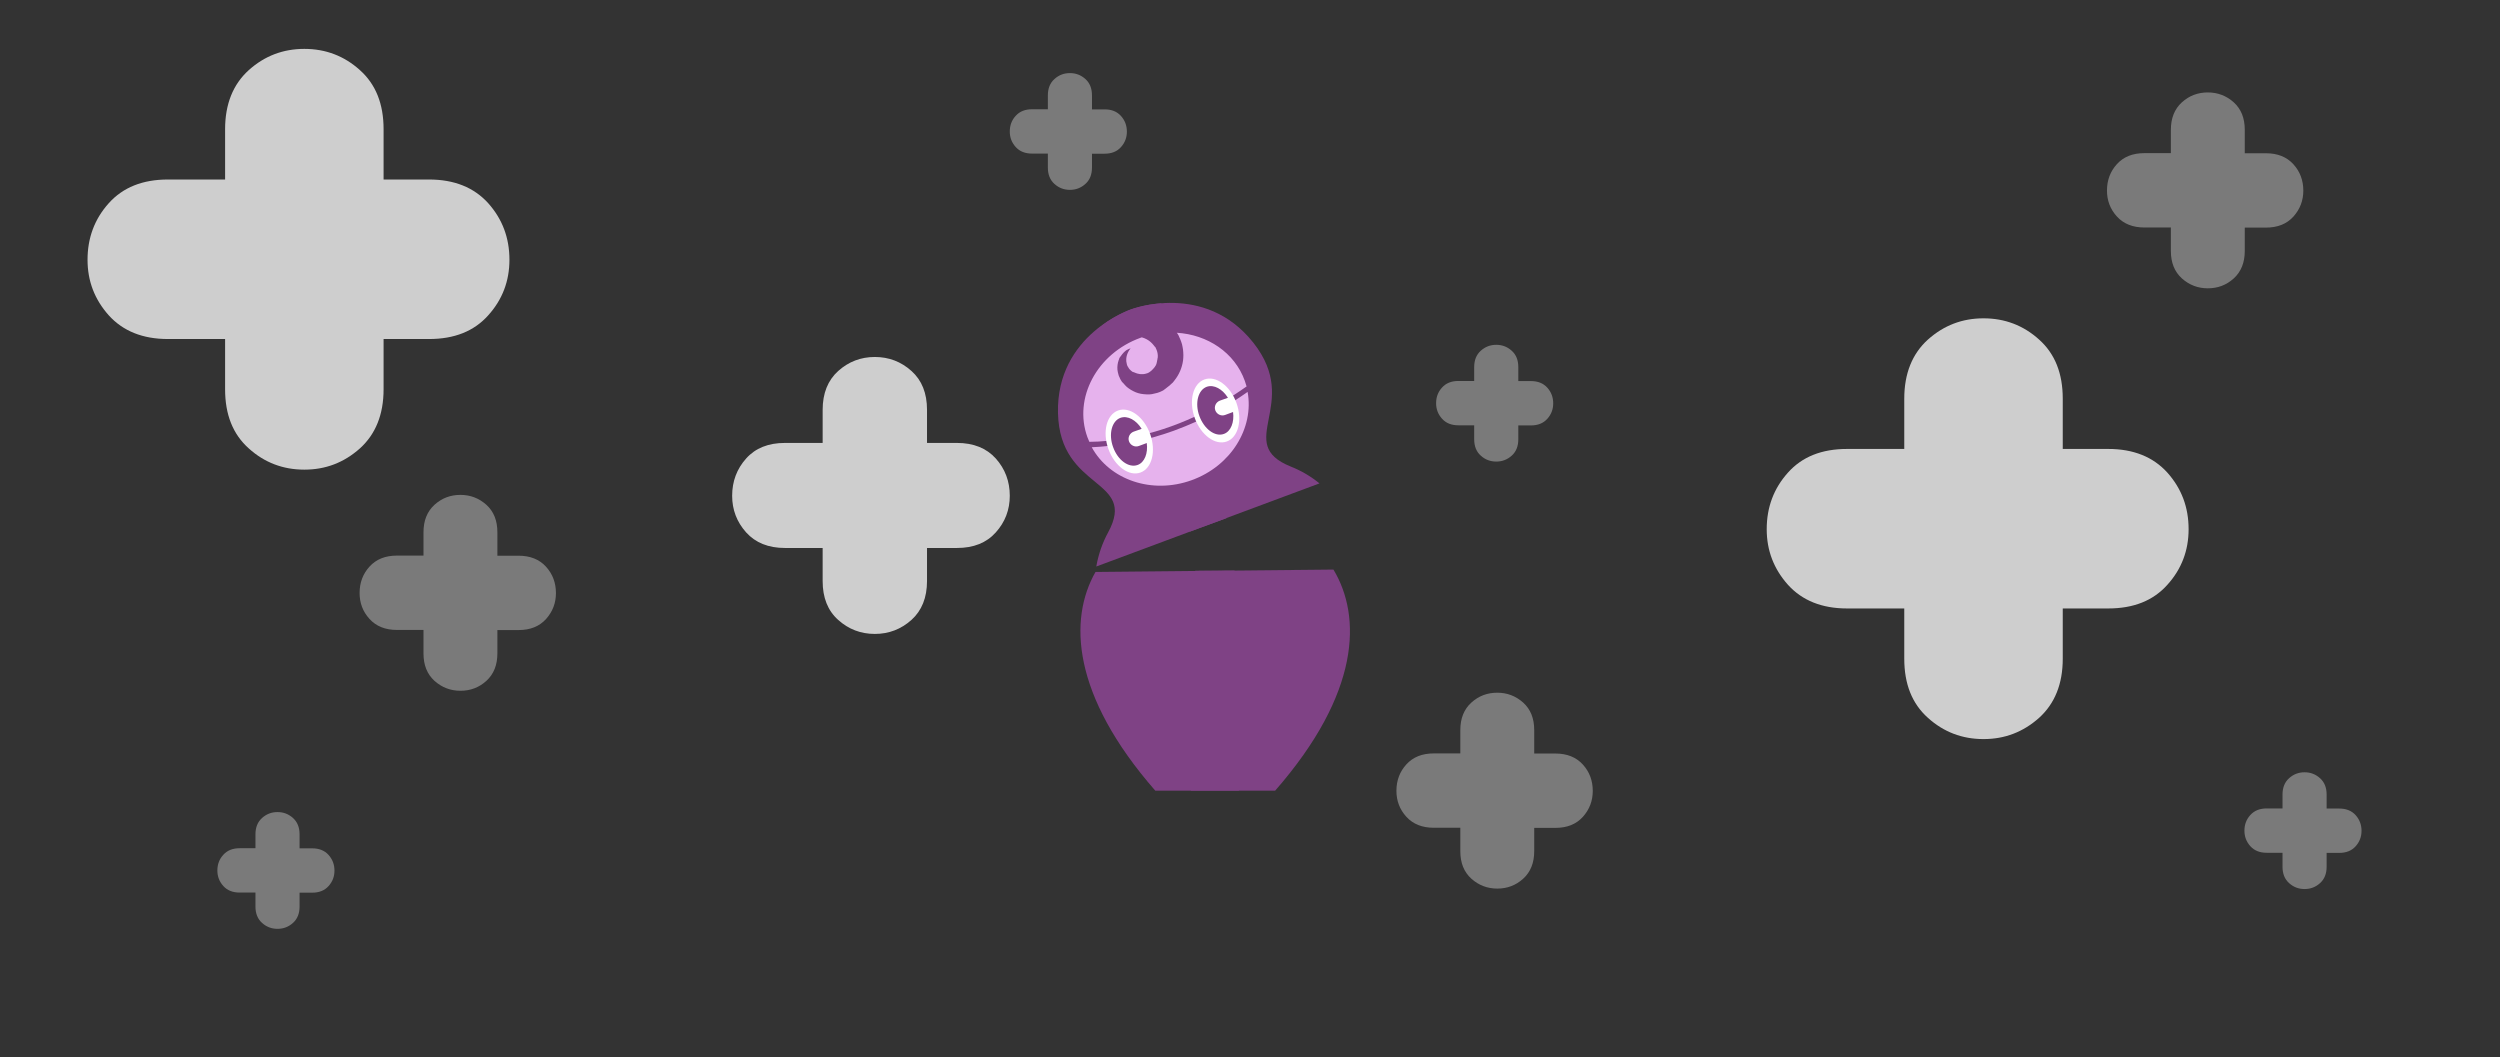 <?xml version="1.0" encoding="utf-8"?>
<!-- Generator: Adobe Illustrator 24.0.1, SVG Export Plug-In . SVG Version: 6.00 Build 0)  -->
<svg version="1.1" id="Layer_1_copy_4" xmlns="http://www.w3.org/2000/svg" xmlns:xlink="http://www.w3.org/1999/xlink" x="0px"
	 y="0px" viewBox="0 0 2199 930" style="enable-background:new 0 0 2199 930;" xml:space="preserve">
<rect x="0" y="0" width="2199" height="930" fill="#333333" stroke="none"/>
<path style="opacity:0.76;fill:#FFFFFF;enable-background:new    ;" d="M815.4,511.1c0,14.6-4.6,26-13.7,34.2
	c-9.2,8.2-19.9,12.3-32.2,12.3s-23.1-4.1-32.2-12.3c-9.2-8.2-13.7-19.6-13.7-34.2V482h-33.1c-14.6,0-26-4.6-34.2-13.7
	c-8.2-9.2-12.3-19.9-12.3-32.2c0-12.7,4.1-23.6,12.3-32.8s19.6-13.7,34.2-13.7h33.1v-29.1c0-14.6,4.6-26,13.7-34.2
	c9.2-8.2,19.9-12.3,32.2-12.3s23.1,4.1,32.2,12.3c9.2,8.2,13.7,19.6,13.7,34.2v29.1h26.3c14.6,0,26,4.6,34.2,13.7
	c8.2,9.2,12.3,20.1,12.3,32.8c0,12.3-4.1,23.1-12.3,32.2c-8.2,9.2-19.6,13.7-34.2,13.7h-26.3V511.1z"/>
<path style="opacity:0.76;fill:#FFFFFF;enable-background:new    ;" d="M1814.4,579.4c0,22.2-7,39.5-20.8,52
	c-14,12.5-30.2,18.7-48.9,18.7c-18.7,0-35.1-6.2-48.9-18.7c-14-12.5-20.8-29.8-20.8-52v-44.2h-50.3c-22.2,0-39.5-7-52-20.8
	c-12.5-14-18.7-30.2-18.7-48.9c0-19.3,6.2-35.9,18.7-49.8c12.5-14,29.8-20.8,52-20.8h50.3v-44.2c0-22.2,7-39.5,20.8-52
	c14-12.5,30.2-18.7,48.9-18.7c18.7,0,35.1,6.2,48.9,18.7c14,12.5,20.8,29.8,20.8,52v44.2h40c22.2,0,39.5,7,52,20.8
	c12.5,14,18.7,30.5,18.7,49.8c0,18.7-6.2,35.1-18.7,48.9c-12.5,14-29.8,20.8-52,20.8h-40V579.4z"/>
<path style="opacity:0.76;fill:#FFFFFF;enable-background:new    ;" d="M337.4,342.4c0,22.2-7,39.5-20.8,52
	c-14,12.5-30.2,18.7-48.9,18.7s-35.1-6.2-48.9-18.7c-14-12.5-20.8-29.8-20.8-52v-44.2h-50.3c-22.2,0-39.5-7-52-20.8
	c-12.5-14-18.7-30.2-18.7-48.9c0-19.3,6.2-35.9,18.7-49.8s29.8-20.8,52-20.8H198v-44.2c0-22.2,7-39.5,20.8-52
	C232.7,49.2,249,43,267.7,43s35.1,6.2,48.9,18.7c14,12.5,20.8,29.8,20.8,52v44.2h40c22.2,0,39.5,7,52,20.8
	c12.5,14,18.7,30.5,18.7,49.8c0,18.7-6.2,35.1-18.7,48.9c-12.5,14-29.8,20.8-52,20.8h-40V342.4z"/>
<path style="opacity:0.35;fill:#FFFFFF;enable-background:new    ;" d="M960.5,147.4c0,6.1-1.9,10.9-5.8,14.4s-8.4,5.2-13.6,5.2
	s-9.7-1.7-13.6-5.2s-5.8-8.3-5.8-14.4v-12.3h-13.9c-6.1,0-10.9-1.9-14.4-5.8s-5.2-8.4-5.2-13.6c0-5.4,1.7-10,5.2-13.8
	c3.5-3.9,8.3-5.8,14.4-5.8h13.9V83.9c0-6.1,1.9-10.9,5.8-14.4s8.4-5.2,13.6-5.2s9.7,1.7,13.6,5.2s5.8,8.3,5.8,14.4v12.3h11.1
	c6.1,0,10.9,1.9,14.4,5.8s5.2,8.5,5.2,13.8c0,5.2-1.7,9.7-5.2,13.6c-3.5,3.9-8.3,5.8-14.4,5.8h-11.1V147.4z"/>
<path style="opacity:0.35;fill:#FFFFFF;enable-background:new    ;" d="M2046.5,762.4c0,6.1-1.9,10.9-5.8,14.4s-8.4,5.2-13.6,5.2
	s-9.7-1.7-13.6-5.2s-5.8-8.3-5.8-14.4v-12.3h-13.9c-6.1,0-10.9-1.9-14.4-5.8c-3.5-3.9-5.2-8.4-5.2-13.6c0-5.4,1.7-10,5.2-13.8
	c3.5-3.9,8.3-5.8,14.4-5.8h13.9v-12.2c0-6.1,1.9-10.9,5.8-14.4s8.4-5.2,13.6-5.2s9.7,1.7,13.6,5.2s5.8,8.3,5.8,14.4v12.3h11.1
	c6.1,0,10.9,1.9,14.4,5.8s5.2,8.5,5.2,13.8c0,5.2-1.7,9.7-5.2,13.6c-3.5,3.9-8.3,5.8-14.4,5.8h-11.1L2046.5,762.4L2046.5,762.4z"/>
<path style="opacity:0.35;fill:#FFFFFF;enable-background:new    ;" d="M1335.5,386.4c0,6.1-1.9,10.9-5.8,14.4s-8.4,5.2-13.6,5.2
	s-9.7-1.7-13.6-5.2s-5.8-8.3-5.8-14.4v-12.3h-13.9c-6.1,0-10.9-1.9-14.4-5.8s-5.2-8.4-5.2-13.6c0-5.4,1.7-10,5.2-13.8
	c3.5-3.9,8.3-5.8,14.4-5.8h13.9v-12.2c0-6.1,1.9-10.9,5.8-14.4s8.4-5.2,13.6-5.2s9.7,1.7,13.6,5.2s5.8,8.3,5.8,14.4v12.3h11.1
	c6.1,0,10.9,1.9,14.4,5.8s5.2,8.5,5.2,13.8c0,5.2-1.7,9.7-5.2,13.6s-8.3,5.8-14.4,5.8h-11.1V386.4z"/>
<path style="opacity:0.35;fill:#FFFFFF;enable-background:new    ;" d="M263.5,797.4c0,6.1-1.9,10.9-5.8,14.4s-8.4,5.2-13.6,5.2
	s-9.7-1.7-13.6-5.2s-5.8-8.3-5.8-14.4v-12.3h-13.9c-6.1,0-10.9-1.9-14.4-5.8c-3.5-3.9-5.2-8.4-5.2-13.6c0-5.4,1.7-10,5.2-13.8
	c3.5-3.9,8.3-5.8,14.4-5.8h13.9v-12.2c0-6.1,1.9-10.9,5.8-14.4s8.4-5.2,13.6-5.2s9.7,1.7,13.6,5.2c3.9,3.5,5.8,8.3,5.8,14.4v12.3
	h11.1c6.1,0,10.9,1.9,14.4,5.8s5.2,8.5,5.2,13.8c0,5.2-1.7,9.7-5.2,13.6c-3.5,3.9-8.3,5.8-14.4,5.8h-11.1V797.4z"/>
<path style="opacity:0.35;fill:#FFFFFF;enable-background:new    ;" d="M1349.5,748.7c0,10.2-3.2,18.3-9.7,24.2s-14.1,8.7-22.8,8.7
	c-8.7,0-16.3-2.9-22.8-8.7c-6.5-5.9-9.7-13.9-9.7-24.2v-20.6h-23.3c-10.2,0-18.3-3.2-24.2-9.7s-8.7-14.1-8.7-22.8
	c0-9.1,2.9-16.8,8.7-23.2c5.9-6.5,13.9-9.7,24.2-9.7h23.3v-20.5c0-10.2,3.2-18.3,9.7-24.2s14.1-8.7,22.8-8.7
	c8.7,0,16.3,2.9,22.8,8.7c6.5,5.9,9.7,13.9,9.7,24.2v20.6h18.6c10.2,0,18.3,3.2,24.2,9.7c5.9,6.5,8.7,14.3,8.7,23.2
	c0,8.7-2.9,16.3-8.7,22.8c-5.9,6.5-13.9,9.7-24.2,9.7h-18.6V748.7z"/>
<path style="opacity:0.35;fill:#FFFFFF;enable-background:new    ;" d="M437.5,574.7c0,10.2-3.2,18.3-9.7,24.2s-14.1,8.7-22.8,8.7
	c-8.7,0-16.3-2.9-22.8-8.7c-6.5-5.9-9.7-13.9-9.7-24.2v-20.6h-23.3c-10.2,0-18.3-3.2-24.2-9.7s-8.7-14.1-8.7-22.8
	c0-9.1,2.9-16.8,8.7-23.2c5.9-6.5,13.9-9.7,24.2-9.7h23.3v-20.5c0-10.2,3.2-18.3,9.7-24.2c6.5-5.9,14.1-8.7,22.8-8.7
	c8.7,0,16.3,2.9,22.8,8.7c6.5,5.9,9.7,13.9,9.7,24.2v20.6h18.6c10.2,0,18.3,3.2,24.2,9.7c5.9,6.5,8.7,14.3,8.7,23.2
	c0,8.7-2.9,16.3-8.7,22.8c-5.9,6.5-13.9,9.7-24.2,9.7h-18.6V574.7z"/>
<path style="opacity:0.35;fill:#FFFFFF;enable-background:new    ;" d="M1974.5,220.7c0,10.2-3.2,18.3-9.7,24.2s-14.1,8.7-22.8,8.7
	c-8.7,0-16.3-2.9-22.8-8.7c-6.5-5.9-9.7-13.9-9.7-24.2v-20.6h-23.3c-10.2,0-18.3-3.2-24.2-9.7s-8.7-14.1-8.7-22.8
	c0-9.1,2.9-16.8,8.7-23.2c5.9-6.5,13.9-9.7,24.2-9.7h23.3v-20.5c0-10.2,3.2-18.3,9.7-24.2c6.5-5.9,14.1-8.7,22.8-8.7
	c8.7,0,16.3,2.9,22.8,8.7c6.5,5.9,9.7,13.9,9.7,24.2v20.6h18.6c10.2,0,18.3,3.2,24.2,9.7c5.9,6.5,8.7,14.3,8.7,23.2
	c0,8.7-2.9,16.3-8.7,22.8c-5.9,6.5-13.9,9.7-24.2,9.7h-18.6V220.7z"/>
<g>
	<path style="fill:#7F4285;" d="M1160.6,425.2c-7.8-6.4-16.4-11.3-25.2-14.8c-50.8-20.4,9.9-54.8-33-109
		c-42.8-54.1-107.6-29.3-107.6-29.3s-65.8,22.1-64.2,91.2c1.6,69,70.2,56.9,44.1,105c-4.9,9-8.5,19.1-10.4,30"/>
	<path style="fill:#7F4285;" d="M994.2,371.6c2.8,4.6,6,9.1,9.6,13.6c7,8.8,14.9,17.3,21.6,26.1c3.4,4.4,6.3,9,9,13.8
		c2.5,4.7,4.7,9.6,6.5,14.7c1.7,5,3,10.2,3.9,15.6c0.6,3.7,1.7,8.3,1.7,12.2l32.3-11.8c-2.3-3-5.4-6.9-7.3-10.1
		c-2.8-4.6-5.1-9.4-6.9-14.5c-1.9-5-3.3-10.1-4.4-15.4c-1-5.3-1.6-10.7-1.8-16.3c-0.6-11.1,0.2-22.7,0-33.9
		c-0.1-5.6-0.5-11.1-1.3-16.5c-0.8-5.4-2-10.5-3.6-15.7c-1.6-5.1-3.8-9.9-5.9-14.9c-2.1-4.9-4.3-9.7-6.6-14.6
		c-4.5-9.6-9.5-19.2-14.7-28.6c-1.6-2.8-3.2-5.6-4.9-8.5c-15.7,1.2-26.5,5.4-26.5,5.4s-12,4-25.5,14c0.5,3,1,6.1,1.6,9.1
		c2,10.5,4.3,21.1,7,31.4c1.3,5.2,2.7,10.3,4.2,15.5c1.5,5.1,2.9,10.2,5,15.2C989,362.2,991.4,367,994.2,371.6z"/>
	<g>
		<path style="fill:#E6B2ED;" d="M1052.7,370.6c-6.7,3-13.4,5.8-20.3,8.3c-12,4.3-24.2,7.8-36.6,10.2c-14.1,2.7-26.2,3.9-35.5,4.3
			c15.7,28.7,52.9,41.6,87.8,29c34.7-12.5,55.1-45.9,49.3-77.7C1083.2,354.8,1068.2,363.5,1052.7,370.6z"/>
		<path style="fill:#E6B2ED;" d="M995.2,384.7c19-3.7,37.8-9.9,55.7-18.2c15.8-7.3,31-16.2,45.6-26.6c-0.5-1.6-1-3.4-1.6-5
			c-8.9-24.8-32.8-40.6-59.8-42.2l0,0l0.2,0.2l0.7,1c0.2,0.3,0.4,0.7,0.6,1.1l0.3,0.5l0.1,0.3l0.1,0.3c0.4,0.7,0.7,1.4,1,2.2
			c0.6,1.5,1.2,3,1.6,4.5c0.2,0.8,0.4,1.5,0.5,2.4c0,0.4,0.2,0.8,0.2,1.2l0.2,1.2c0,0.4,0.1,0.8,0.1,1.2s0.1,0.8,0.1,1.2
			c0.1,0.8,0,1.6,0.1,2.4c0,1.6-0.1,3.2-0.3,4.8c-0.9,6.4-3.5,12.4-7.5,17.4l-0.7,0.9l-0.4,0.5l-0.4,0.5l-0.9,0.8l-0.9,0.8l-0.4,0.4
			l-0.4,0.4l-0.9,0.7c-0.3,0.2-0.6,0.4-0.9,0.7l-0.5,0.4c-0.2,0.2-0.3,0.2-0.5,0.4l-0.9,0.7c-0.3,0.2-0.7,0.5-0.9,0.7l-0.5,0.3
			c-0.1,0-0.2,0.1-0.2,0.2l-0.2,0.2c-0.3,0.2-0.7,0.4-1.1,0.6c-1.4,0.7-3,1.4-4.5,1.8c-1.5,0.4-3.2,0.8-4.7,1.1
			c-1.6,0.3-3.2,0.3-4.8,0.2s-3.2-0.2-4.8-0.5c-1.5-0.3-3-0.7-4.5-1.3c-2.9-1.2-5.6-2.8-7.9-4.7c-0.3-0.2-0.6-0.5-0.8-0.8
			c-0.3-0.2-0.5-0.6-0.8-0.8l-0.7-0.8c-0.2-0.2-0.5-0.6-0.7-0.8c-0.2-0.2-0.2-0.2-0.4-0.4l-0.4-0.4c-0.2-0.2-0.2-0.3-0.4-0.4
			l-0.3-0.4c-0.4-0.6-0.8-1.2-1.1-1.8l-0.5-1c0-0.1-0.1-0.2-0.1-0.3l-0.1-0.3l-0.3-0.5c-0.4-0.7-0.6-1.4-0.8-2.2
			c-0.5-1.4-0.7-2.9-0.9-4.3c-0.1-1.5-0.1-2.9,0.1-4.3c0.2-1.5,0.5-2.7,1-4.1c0.1-0.4,0.2-0.6,0.4-1l0.1-0.5
			c0.1-0.1,0.1-0.3,0.2-0.5l0.3-0.4l0.3-0.4c0.1-0.1,0.1-0.3,0.3-0.4l0.3-0.4c0.8-1.1,1.6-2.2,2.4-3c0.2-0.2,0.5-0.5,0.7-0.7
			c0.2-0.2,0.5-0.4,0.7-0.6c0.2-0.2,0.5-0.4,0.7-0.6c0.2-0.2,0.5-0.3,0.8-0.5l0.8-0.4l0.8-0.4c0.3-0.1,0.6-0.2,0.8-0.3l0.8-0.3
			l0,0.1c-1.5,1.8-2.5,3.8-3.1,5.7c-0.3,1-0.5,2-0.6,2.9c-0.1,1,0,1.9,0,2.8c0.1,0.9,0.3,1.8,0.5,2.6c0.1,0.2,0.1,0.4,0.2,0.6
			l0.2,0.6l0.3,0.5c0.1,0.2,0.1,0.4,0.3,0.5c0.4,0.7,0.8,1.4,1.3,2c0.2,0.3,0.5,0.6,0.8,0.8l0.2,0.2l0.1,0.1c0,0,0,0.1,0.1,0.1
			l0.5,0.4c0.3,0.2,0.6,0.5,0.9,0.7l0.3,0.1c0.1,0.1,0.2,0.2,0.3,0.1l0.3,0.1c0.1,0.1,0.2,0.2,0.3,0.1l0.5,0.2l0.5,0.2
			c0.1,0.1,0.4,0.2,0.5,0.2s0.4,0.2,0.5,0.2l0.3,0.1c0.1,0.1,0.1,0.1,0.3,0.1l0.3,0.1c0.1,0.1,0.1,0.1,0.3,0.1
			c0.2,0,0.4,0.1,0.5,0.1l0.5,0.1c0.7,0.2,1.4,0.3,2.1,0.3c0.2,0,0.3,0,0.5,0c0.2,0,0.3,0,0.5,0l0.5,0c0.1,0,0.2,0,0.2,0l0.2,0
			c0.6,0,1.3-0.2,1.9-0.3s1.3-0.3,1.8-0.5c0.6-0.2,1.1-0.5,1.6-0.8c0.5-0.3,1-0.7,1.4-1c0.1-0.1,0.2-0.2,0.3-0.3l0.1,0
			c0,0,0.1,0,0.1-0.1l0.2-0.2c0.2-0.2,0.2-0.2,0.4-0.4l0.4-0.4c0.1,0,0.2-0.2,0.2-0.2l0.2-0.2l0.3-0.3l0.3-0.4l0.2-0.2l0.2-0.2
			c0.1-0.1,0.2-0.3,0.3-0.4l0.3-0.4l0.2-0.2l0.1-0.3c0.1-0.1,0.2-0.3,0.3-0.4l0.3-0.4l0.1-0.3l0.1-0.3c0.1-0.1,0.1-0.3,0.3-0.4
			l0.1-0.5l0.1-0.3l0.1-0.3l0.1-0.5c0.1-0.1,0.1-0.4,0.1-0.5l0.1-0.3l0-0.2l0.1-0.5c0.1-0.1,0.1-0.4,0.1-0.5
			c0.1-0.1,0.1-0.4,0.1-0.5c0.1-0.1,0.1-0.4,0.1-0.4c0-0.3,0.1-0.7,0.1-0.9c0.1-0.1,0-0.3,0.1-0.4c0.1-0.1,0-0.3,0.1-0.4
			c0.2-2.5-0.3-5-1.3-7.2c-0.1-0.3-0.3-0.5-0.4-0.8l0-0.1l0-0.1l-0.1-0.2c-0.1-0.2-0.1-0.3-0.3-0.4c-0.1-0.2-0.2-0.2-0.3-0.4
			c0-0.1,0-0.1-0.2-0.2l-0.2-0.2c-0.2-0.2-0.4-0.6-0.6-0.8c-0.9-1.2-1.9-2.2-2.9-3.1c-2.2-1.9-4.7-3.2-7.4-4c-0.1-0.1-0.2,0-0.4-0.1
			c-0.4,0.1-0.8,0.3-1.1,0.4c-38.2,13.8-59.2,52.9-46.7,87.4c0.5,1.4,1.1,2.8,1.7,4.1C968.1,388.6,980.9,387.5,995.2,384.7z"/>
	</g>
	<g>
		<g>
			
				<ellipse transform="matrix(0.941 -0.339 0.339 0.941 -72.833 359.629)" style="fill:#FFFFFF;" cx="993.1" cy="388.3" rx="19.5" ry="29"/>
			<path style="fill:#7F4285;" d="M1001.7,392.3c-3.5,1.3-7.3-0.6-8.6-4l0,0c-1.3-3.5,0.6-7.3,4-8.6l7.1-2.5
				c-4.8-7.7-12.3-11.9-18.6-9.7c-7.7,2.8-10.7,14.4-6.5,25.8c4.1,11.5,13.8,18.5,21.5,15.7c6.2-2.2,9.3-10.3,8.1-19.3L1001.7,392.3
				z"/>
		</g>
		<g>
			
				<ellipse transform="matrix(0.941 -0.339 0.339 0.941 -59.065 383.745)" style="fill:#FFFFFF;" cx="1069" cy="361" rx="19.5" ry="29"/>
			<path style="fill:#7F4285;" d="M1077.6,365c-3.5,1.3-7.3-0.6-8.6-4l0,0c-1.3-3.5,0.6-7.3,4-8.6l7.1-2.5
				c-4.8-7.7-12.3-11.9-18.6-9.7c-7.7,2.8-10.7,14.4-6.5,25.8s13.8,18.5,21.5,15.7c6.2-2.2,9.3-10.3,8.1-19.3L1077.6,365z"/>
		</g>
	</g>
</g>
<g>
	<path style="fill:#7F4285;" d="M963.6,503.1c-23.6,41.5-21.1,108,52.6,192.4h52.8h52.6c75-85.8,76.2-153.1,51.3-194.5"/>
	<path style="fill:#7F4285;" d="M1021.9,601.7c2.1,21.3,6.4,42.6,13.5,63.8c3.3,10,7.4,19.9,12.2,29.9h42c4.8-10,8.8-19.9,12.2-29.9
		c7.1-21.3,11.4-42.6,13.5-63.8c0.5-5.3,0.9-10.6,1.2-16c0.2-5.3-0.1-10.6-1.1-16c-0.9-5.3-2.5-10.6-4.5-16
		c-2.1-5.3-4.6-10.6-7.4-16c-5.5-10.6-11.8-21.3-15.9-31.9c-0.7-1.7-1.3-2.2-1.8-3.9l-34.4,0.1c-0.5,1.6-1.1,2.1-1.8,3.8
		c-4.1,10.6-10.3,21.3-15.9,31.9c-2.8,5.3-5.3,10.6-7.4,16c-2.1,5.3-3.6,10.6-4.5,16c-0.9,5.3-1.3,10.6-1.1,16
		C1021,591.1,1021.3,596.4,1021.9,601.7z"/>
</g>
</svg>
